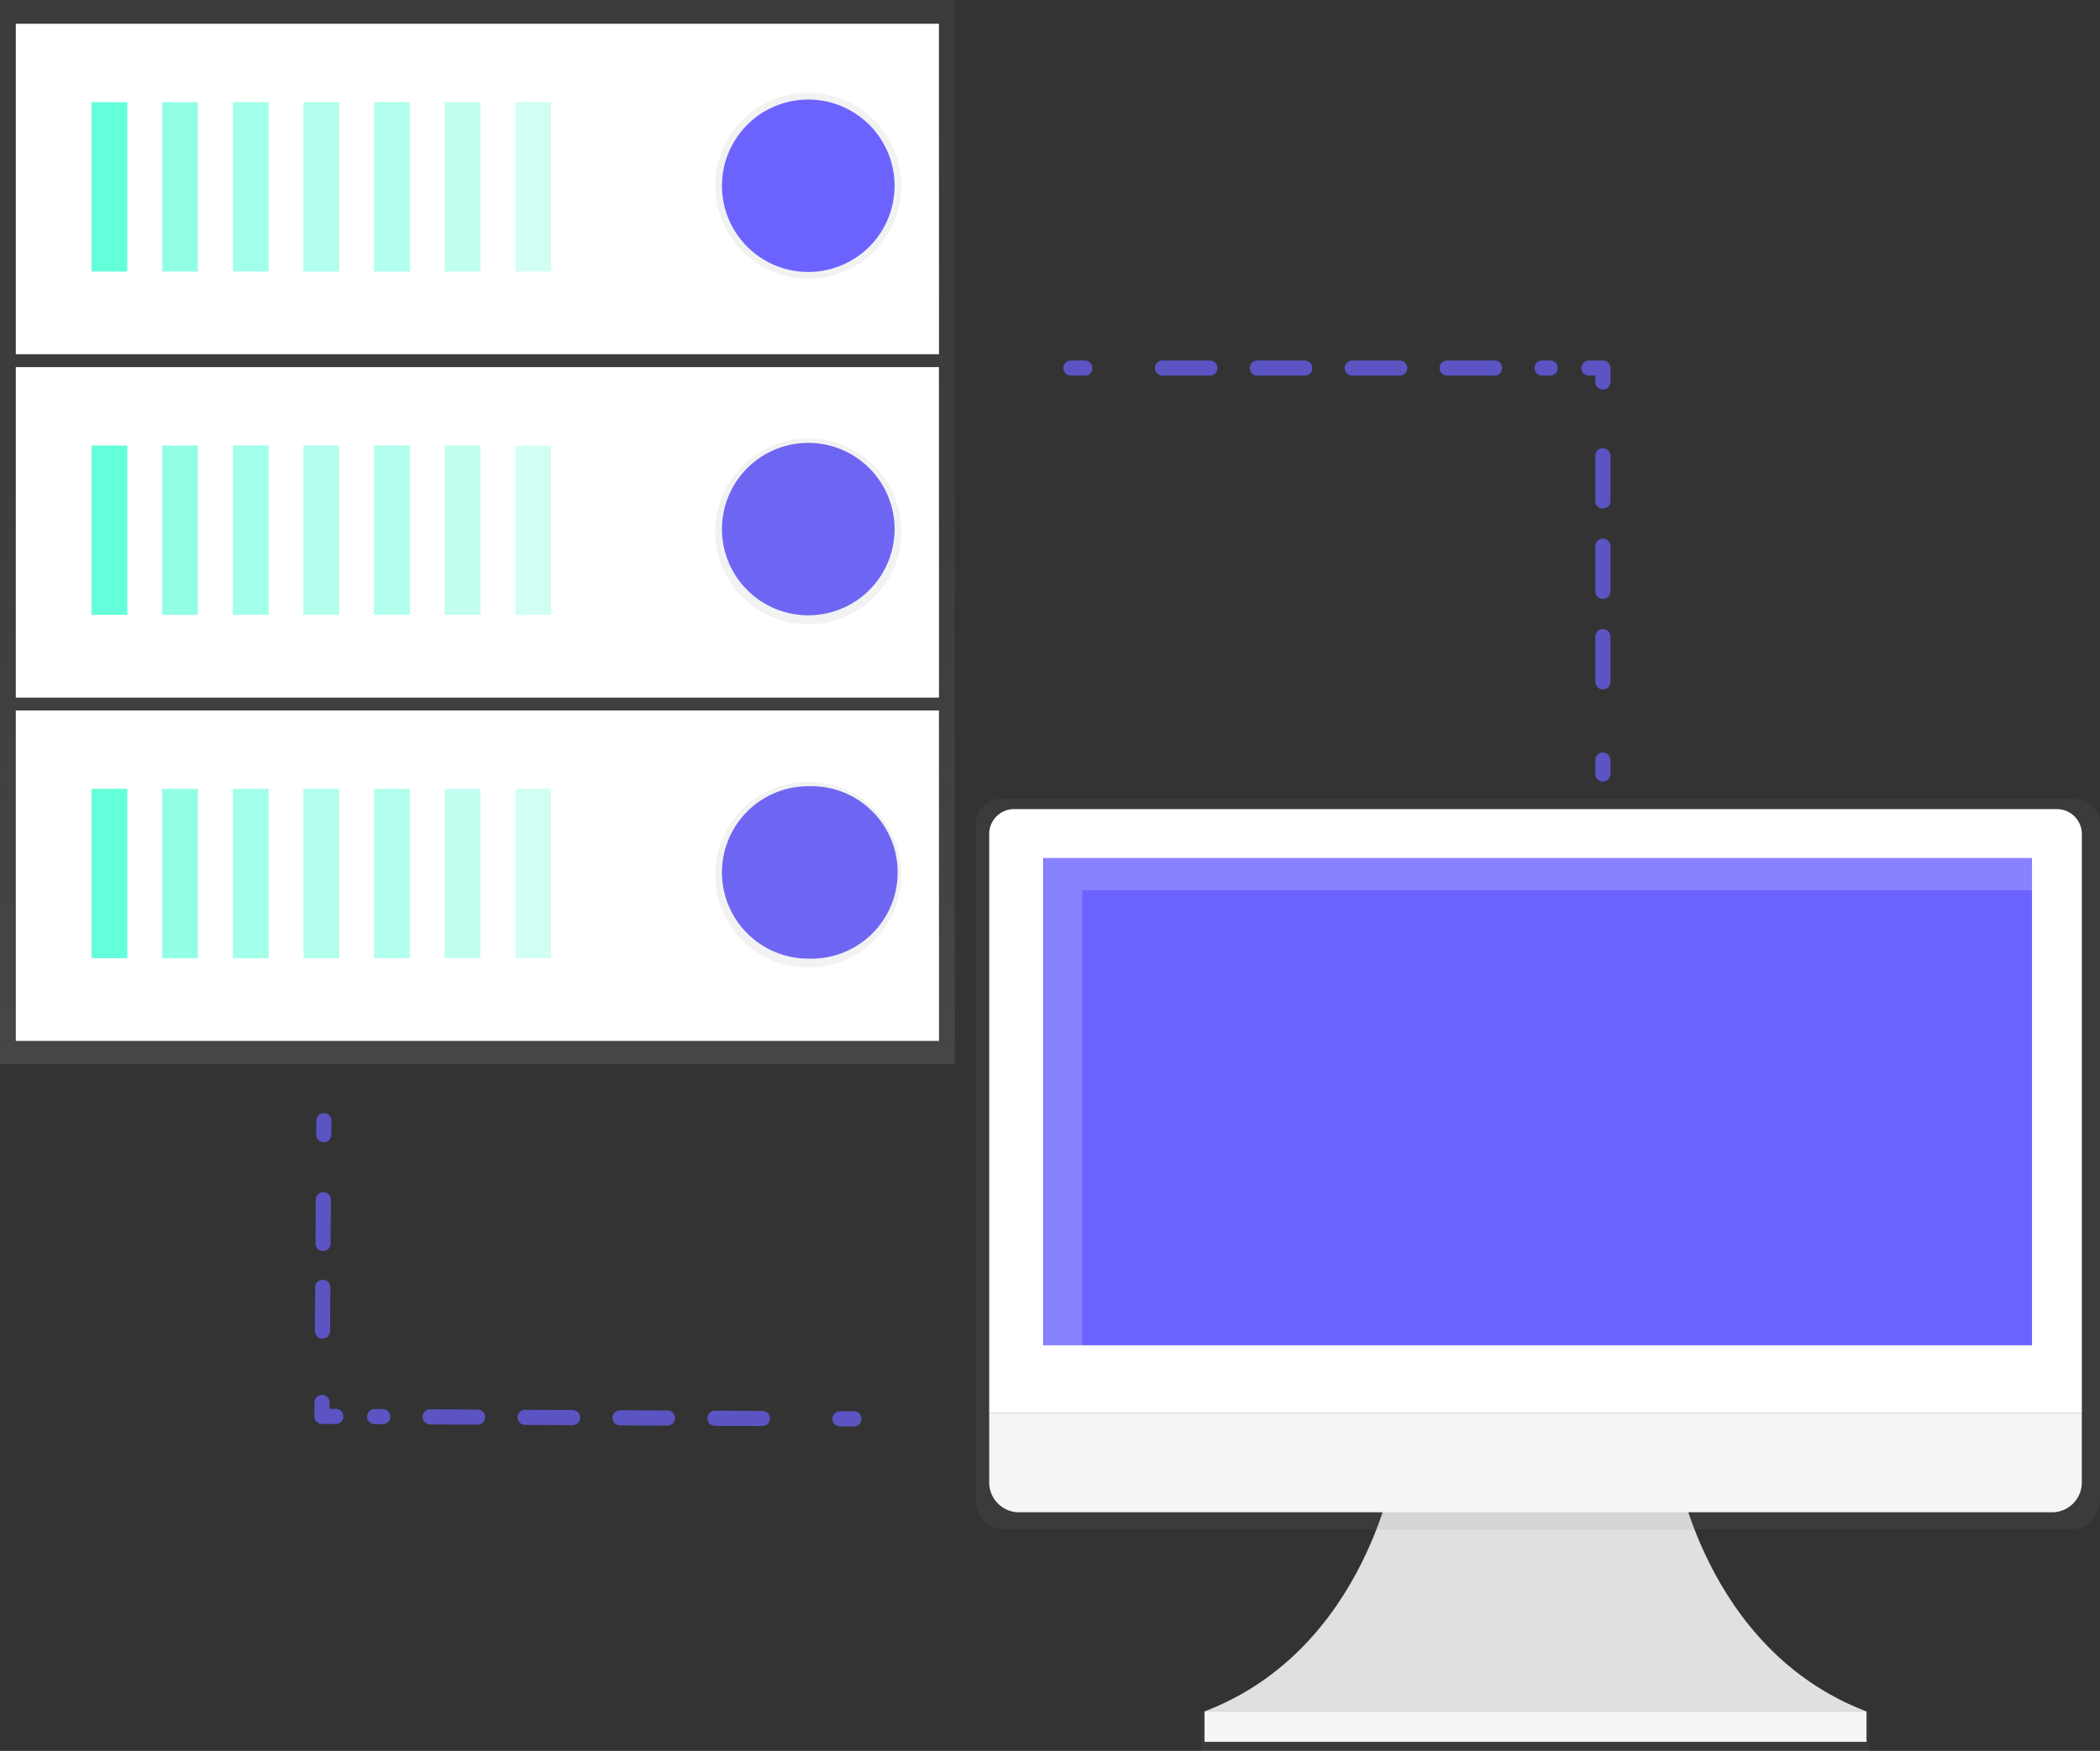 <svg width="554" height="462" xmlns="http://www.w3.org/2000/svg">
    <rect width="100%" height="100%" fill="#333333" stroke="none"/>
    <defs>
        <linearGradient x1="50%" y1="100%" x2="50%" y2="0%" id="a">
            <stop stop-color="gray" stop-opacity=".25" offset="0%"/>
            <stop stop-color="gray" stop-opacity=".12" offset="54%"/>
            <stop stop-color="gray" stop-opacity=".1" offset="100%"/></linearGradient><linearGradient x1="34794.14%" y1="12014%" x2="34794.14%" y2="4002.01%" id="b">
        <stop stop-color="gray" stop-opacity=".25" offset="0%"/>
        <stop stop-color="gray" stop-opacity=".12" offset="54%"/>
        <stop stop-color="gray" stop-opacity=".1" offset="100%"/></linearGradient><linearGradient x1="34794.14%" y1="26914.07%" x2="34794.14%" y2="18902.02%" id="c">
        <stop stop-color="gray" stop-opacity=".25" offset="0%"/>
        <stop stop-color="gray" stop-opacity=".12" offset="54%"/>
        <stop stop-color="gray" stop-opacity=".1" offset="100%"/></linearGradient><linearGradient x1="34794.14%" y1="41714.06%" x2="34794.14%" y2="33701.95%" id="d">
        <stop stop-color="gray" stop-opacity=".25" offset="0%"/>
        <stop stop-color="gray" stop-opacity=".12" offset="54%"/>
        <stop stop-color="gray" stop-opacity=".1" offset="100%"/></linearGradient><linearGradient x1="66091.13%" y1="75475.74%" x2="66091.13%" y2="73775.76%" id="e">
        <stop stop-color="gray" stop-opacity=".25" offset="0%"/>
        <stop stop-color="gray" stop-opacity=".12" offset="54%"/>
        <stop stop-color="gray" stop-opacity=".1" offset="100%"/>
    </linearGradient>
        <linearGradient x1="80999.9%" y1="73199.67%" x2="80999.9%" y2="41699.93%" id="f">
            <stop stop-color="gray" stop-opacity=".25" offset="0%"/>
            <stop stop-color="gray" stop-opacity=".12" offset="54%"/>
            <stop stop-color="gray" stop-opacity=".1" offset="100%"/>
        </linearGradient>
    </defs>
    <g fill="none" fill-rule="evenodd">
        <g>
            <path fill="url(#a)" fill-rule="nonzero" d="M251.87 0H0v280.79h251.87z"/>
            <path fill="#FFF" fill-rule="nonzero" d="M247.7 187.47H4.17v87.2h243.55z"/>
            <path fill="#64FFDA" fill-rule="nonzero" d="M33.59 208.15h-9.44v44.69h9.44z"/>
            <g opacity=".7" fill="#64FFDA" fill-rule="nonzero">
                <path d="M52.22 208.15h-9.44v44.69h9.44z"/>
            </g>
            <g opacity=".6" fill="#64FFDA" fill-rule="nonzero">
                <path d="M70.86 208.15h-9.44v44.69h9.44z"/>
            </g>
            <g opacity=".5" fill="#64FFDA" fill-rule="nonzero">
                <path d="M89.49 208.15h-9.44v44.69h9.44z"/>
            </g>
            <g opacity=".5" fill="#64FFDA" fill-rule="nonzero">
                <path d="M108.12 208.15h-9.44v44.69h9.44z"/>
            </g>
            <g opacity=".4" fill="#64FFDA" fill-rule="nonzero">
                <path d="M126.75 208.15h-9.44v44.69h9.44z"/>
            </g>
            <g opacity=".3" fill="#64FFDA" fill-rule="nonzero">
                <path d="M145.38 208.15h-9.44v44.69h9.44z"/>
            </g>
            <path d="M213.23 252.95a22.76 22.76 0 100-45.49 22.76 22.76 0 00-22.77 22.75 22.76 22.76 0 0022.77 22.74z" fill="#6C63FF" fill-rule="nonzero"/>
            <path fill="#FFF" fill-rule="nonzero" d="M247.7 96.87H4.17v87.2h243.55z"/>
            <path fill="#64FFDA" fill-rule="nonzero" d="M33.59 117.56h-9.44v44.68h9.44z"/>
            <g opacity=".7" fill="#64FFDA" fill-rule="nonzero">
                <path d="M52.22 117.56h-9.44v44.68h9.44z"/>
            </g>
            <g opacity=".6" fill="#64FFDA" fill-rule="nonzero">
                <path d="M70.86 117.56h-9.44v44.68h9.44z"/>
            </g>
            <g opacity=".5" fill="#64FFDA" fill-rule="nonzero">
                <path d="M89.49 117.56h-9.44v44.68h9.44z"/>
            </g>
            <g opacity=".5" fill="#64FFDA" fill-rule="nonzero">
                <path d="M108.12 117.56h-9.44v44.68h9.44z"/>
            </g>
            <g opacity=".4" fill="#64FFDA" fill-rule="nonzero">
                <path d="M126.75 117.56h-9.44v44.68h9.44z"/>
            </g>
            <g opacity=".3" fill="#64FFDA" fill-rule="nonzero">
                <path d="M145.38 117.56h-9.44v44.68h9.44z"/>
            </g>
            <path d="M213.23 162.36A22.76 22.76 0 00236 139.62a22.76 22.76 0 00-22.77-22.75 22.76 22.76 0 00-22.77 22.75 22.76 22.76 0 0022.77 22.74z" fill="#6C63FF" fill-rule="nonzero"/>
            <path fill="#FFF" fill-rule="nonzero" d="M247.7 6.27H4.17v87.2h243.55z"/>
            <path fill="#64FFDA" fill-rule="nonzero" d="M33.59 26.96h-9.44v44.69h9.44z"/>
            <g opacity=".7" fill="#64FFDA" fill-rule="nonzero">
                <path d="M52.22 26.96h-9.44v44.69h9.44z"/>
            </g>
            <g opacity=".6" fill="#64FFDA" fill-rule="nonzero">
                <path d="M70.86 26.96h-9.44v44.69h9.44z"/>
            </g>
            <g opacity=".5" fill="#64FFDA" fill-rule="nonzero">
                <path d="M89.49 26.96h-9.44v44.69h9.44z"/>
            </g>
            <g opacity=".5" fill="#64FFDA" fill-rule="nonzero">
                <path d="M108.12 26.96h-9.44v44.69h9.44z"/>
            </g>
            <g opacity=".4" fill="#64FFDA" fill-rule="nonzero">
                <path d="M126.75 26.96h-9.44v44.69h9.44z"/>
            </g>
            <g opacity=".3" fill="#64FFDA" fill-rule="nonzero">
                <path d="M145.38 26.96h-9.44v44.69h9.44z"/>
            </g>
            <path d="M213.23 73.54a24.54 24.54 0 0024.55-24.52c0-13.55-11-24.52-24.55-24.52a24.54 24.54 0 00-24.55 24.52c0 13.54 10.99 24.52 24.55 24.52z" fill="url(#b)" fill-rule="nonzero"/>
            <path d="M213.23 164.74a24.54 24.54 0 0024.55-24.52c0-13.54-11-24.52-24.55-24.52a24.54 24.54 0 00-24.55 24.52c0 13.54 10.99 24.52 24.55 24.52z" fill="url(#c)" fill-rule="nonzero"/>
            <path d="M213.23 255.33a24.54 24.54 0 0024.55-24.52c0-13.54-11-24.52-24.55-24.52a24.54 24.54 0 00-24.55 24.52c0 13.55 10.99 24.52 24.55 24.52z" fill="url(#d)" fill-rule="nonzero"/>
            <path d="M213.23 71.76A22.76 22.76 0 00236 49.02a22.76 22.76 0 00-22.77-22.75 22.76 22.76 0 00-22.77 22.75 22.76 22.76 0 0022.77 22.74z" fill="#6C63FF" fill-rule="nonzero"/>
            <g opacity=".7" stroke="#6C63FF" stroke-linecap="round" stroke-linejoin="round" stroke-width="4">
                <path d="M282.52 97.12h3.67"/>
                <path d="M306.65 97.12h102.3" stroke-dasharray="12.52"/>
                <path d="M419.18 97.12h3.67v3.68"/>
                <path d="M422.85 120.27v70.57" stroke-dasharray="11.93"/>
                <path d="M422.85 200.57v3.67"/>
            </g>
            <g opacity=".7" stroke="#6C63FF" stroke-linecap="round" stroke-linejoin="round" stroke-width="4">
                <path d="M225.26 374.4l-3.67-.01"/>
                <path d="M201.13 374.3l-102.3-.5" stroke-dasharray="12.52"/>
                <path d="M88.6 373.76l-3.67-.02.02-3.67"/>
                <path d="M85.07 351.22l.28-42.4" stroke-dasharray="11.55"/>
                <path d="M85.42 299.4l.02-3.68"/>
            </g>
            <path d="M441.98 385.9s7.3 49.27 50.42 65.7H317.74c43.11-16.43 50.42-65.7 50.42-65.7h73.82z" fill="#E0E0E0" fill-rule="nonzero"/>
            <path fill="url(#e)" fill-rule="nonzero" d="M493.17 451.6H316.89V462h176.28z"/>
            <path fill="#F5F5F5" fill-rule="nonzero" d="M492.4 451.6H317.77v8.02H492.4z"/>
            <path d="M547.41 210.8H263.98a6.6 6.6 0 00-6.6 6.58v178.36a7.87 7.87 0 007.89 7.87h280.85a7.9 7.9 0 007.88-7.87V217.38a6.57 6.57 0 00-6.59-6.58z" fill="url(#f)" fill-rule="nonzero"/>
            <path d="M267.54 213.5h275.08a6.59 6.59 0 016.59 6.57v152.7H260.96v-152.7a6.58 6.58 0 016.58-6.58z" fill="#FFF" fill-rule="nonzero"/>
            <path d="M541.33 399.05h-272.5a7.89 7.89 0 01-7.87-7.88v-18.4H549.2v18.4a7.87 7.87 0 01-7.88 7.88z" fill="#F5F5F5" fill-rule="nonzero"/>
            <path fill="#6C63FF" fill-rule="nonzero" d="M536.06 226.4H275.2v128.57h260.86z"/>
            <path fill="#FFF" fill-rule="nonzero" opacity=".2" d="M285.52 234.93h250.7v-8.58H275.37v128.58h10.15z"/>
        </g>
    </g>
</svg>
